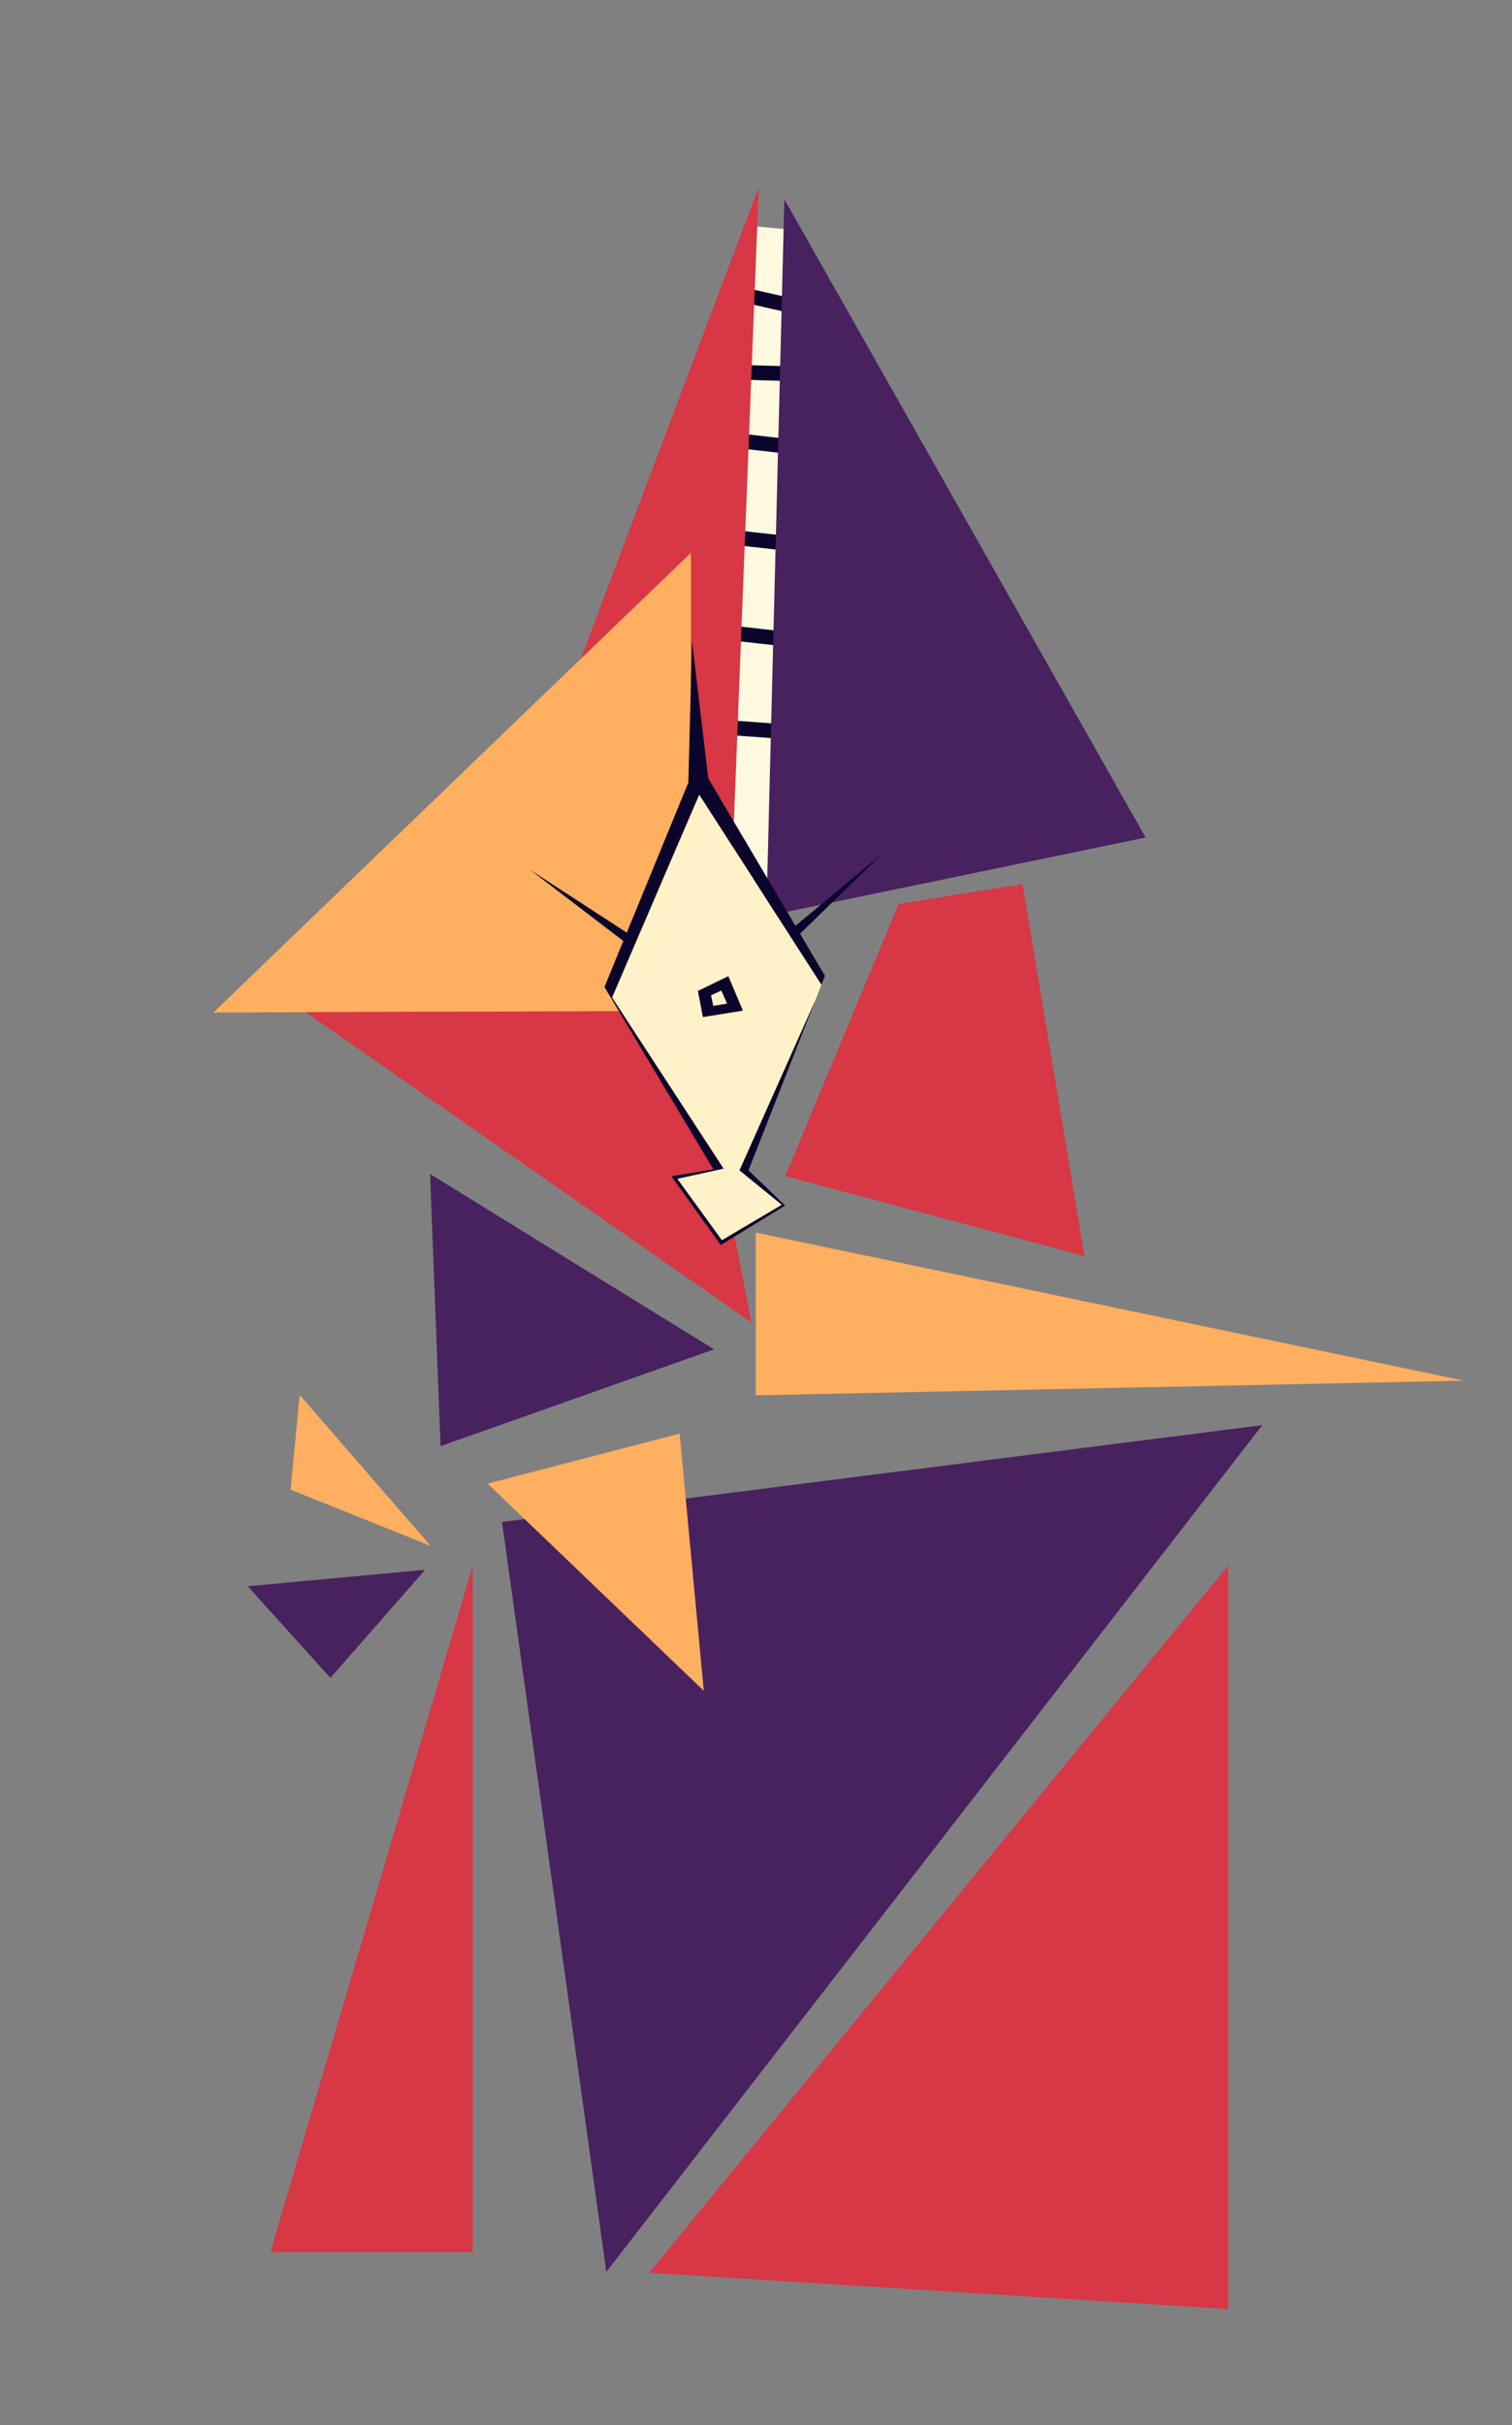
<svg viewBox="0 0 121 194" height="194px" width="121px" y="0px" x="0px" preserveAspectRatio="none" xmlns:xlink="http://www.w3.org/1999/xlink" version="1.1" xmlns="http://www.w3.org/2000/svg">
<rect x="0" y="0" width="121" height="194" fill="#808080" stroke="none"/>
<defs></defs>

<g id="all_of_it_2">
<g transform="matrix( 0.295, 0, 0, 0.295, 12.65,8.35)" id="all_of_it">
<g transform="matrix( 1, 0, 0, 1, 15,22.45)" id="Layer_1">
<g transform="matrix( 0.262, 0, 0, 0.262, 82.8,299.75)" id="Layer_1">
<g transform="matrix( 3.816, 0, 0, 3.816, -91.65,-122.7)" id="Layer_1">
<g>
<g>
<g>
<path d="M 0 0
L 2.85 73.8 77.05 47.55 0 0 Z" stroke="none" fill="#48215F"></path>
</g>
</g>
</g>
</g>
</g>

<g transform="matrix( 0.2, 0, 0, 0.2, 1.8,311.4)" id="Layer_1">
<g transform="matrix( 5.043, 0, 0, 5.043, 95.7,80.55)" id="Layer_1">
<g>
<g>
<g>
<path d="M 2.45 0
L 0 25.45 37.7 40.6 2.45 0 Z" stroke="none" fill="#FFAF60"></path>
</g>
</g>
</g>
</g>
</g>

<g transform="matrix( 1.466, 0, 0, 1.466, -131.55,230.15)" id="Layer_1">
<g transform="matrix( 0.678, 0, 0, 0.678, 96.1,98.75)" id="Layer_1">
<g>
<g>
<g>
<path d="M 0 4.5
L 22.55 29.5 48.4 0 0 4.5 Z" stroke="none" fill="#48215F"></path>
</g>
</g>
</g>
</g>
</g>

<g transform="matrix( 1, 0, 0, 1, 7,363.85)" id="Layer_1">
<g transform="matrix( 1, 0, 0, 1, 8.45,10)" id="Layer_1">
<g>
<g>
<g>
<path d="M 0 186.1
L 54.9 186.1 54.9 0 0 186.1 Z" stroke="none" fill="#D83745"></path>
</g>
</g>
</g>
</g>
</g>

<g transform="matrix( 1, 0, 0, 1, 78.3,335.7)" id="Layer_1">
<g id="Layer_1">
<g>
<g>
<g>
<path d="M 28.3 229.6
L 206.25 0 0 26.25 28.3 229.6 Z" stroke="none" fill="#48215F"></path>
</g>
</g>
</g>
</g>
</g>

<g transform="matrix( 1, 0, 0, 1, 118.25,373.75)" id="Layer_1">
<g id="Layer_1">
<g>
<g>
<g>
<path d="M 157.05 0
L 0 191.8 157.05 201.65 157.05 0 Z" stroke="none" fill="#D83745"></path>
</g>
</g>
</g>
</g>
</g>

<g transform="matrix( 0.565, 0, 0, 0.565, 292.65,198.45)" id="Layer_1">
<g transform="matrix( 1.777, 0, 0, 1.777, -257.55,150.5)" id="Layer_1">
<g>
<g>
<g>
<path d="M 0 0
L 0 43.95 191.35 40 0 0 Z" stroke="none" fill="#FFAF60"></path>
</g>
</g>
</g>
</g>
</g>

<g transform="matrix( 0.334, 0, 0, 0.334, 98.25,355.75)" id="Layer_1">
<g transform="matrix( 2.996, 0, 0, 2.996, -71.4,-53.15)" id="Layer_1">
<g>
<g>
<g>
<path d="M 52.05 0
L 0 13.55 58.6 69.7 52.05 0 Z" stroke="none" fill="#FFAF60"></path>
</g>
</g>
</g>
</g>
</g>

<g transform="matrix( 1, 0, 0, 1, 132.75,8.75)" id="Layer_16">
<g>
<g>
<g>
<path d="M 25.05 2.85
L 11.45 1.65 1.6 178.35 24.55 178.75
Q 28.002 91.227 25.05 2.85 Z" stroke="none" fill="#FFF9E0"></path>
</g>
</g>
</g>
</g>

<g transform="matrix( 1, 0, 0, 1, 132.75,8.75)" id="Layer_17">
<g>
<g>
<path d="M 5.15 41.3
L 27.4 41.95
M 4.8 59.45
L 27.95 62.1
M 2.2 85.55
L 30.75 88.7
M 0.25 137.3
L 28.95 139.4
M 3.4 111.65
L 26.05 114.2" fill="none" stroke-miterlimit="3" stroke-linecap="square" stroke-linejoin="miter" stroke-width="4" stroke="#0B042B"></path>
</g>
</g>

<g transform="matrix( 1, 0, 0, 1, 0,2.5)">
<g>
<path d="M 9.65 17.65
L 30.9 22.45" fill="none" stroke-miterlimit="3" stroke-linecap="square" stroke-linejoin="miter" stroke-width="4" stroke="#0B042B"></path>
</g>
</g>
</g>

<g transform="matrix( 1, 0, 0, 1, 150,3.3)" id="Layer_1">
<g>
<g>
<g>
<path d="M 4.9 0
L 0 194.35 102.9 173.05 4.9 0 Z" stroke="none" fill="#48215F"></path>
</g>
</g>
</g>
</g>

<g transform="matrix( 1, 0, 0, 1, 83.55,0)" id="Layer_1">
<g>
<g>
<g>
<path d="M 64.4 0
L 0 170.6 56.6 198.9 64.4 0 Z" stroke="none" fill="#D83745"></path>
</g>
</g>
</g>
</g>

<g transform="matrix( 1, 0, 0, 1, 155.15,189)" id="Layer_1">
<g>
<g>
<g>
<path d="M 64.35 0
L 30.75 5.35 0 79.15 81.15 100.85 64.35 0 Z" stroke="none" fill="#D83745"></path>
</g>
</g>
</g>
</g>

<g transform="matrix( 1, 0, 0, 1, 0,99.15)" id="Layer_1">
<g>
<g>
<g>
<path d="M 0 124.65
L 129.55 124.25 129.55 0 0 124.65 Z" stroke="none" fill="#FFAF60"></path>
</g>
</g>
</g>
</g>

<g transform="matrix( 1, 0, 0, 1, 25,223.4)" id="Layer_1">
<g>
<g>
<g>
<path d="M 120.95 84.45
L 104.55 0 0 0.3 120.95 84.45 Z" stroke="none" fill="#D83745"></path>
</g>
</g>
</g>
</g>
</g>

<g transform="matrix( 1, 0, 0, 1, 15,22.45)" id="Layer_6">
<g>
<g>
<g>
<path d="M 137.65 286.85
L 155.1 276.15 143.55 265.05 124.25 268.2 137.65 286.85
M 128.35 269.35
L 142.5 266.55 153 276.15 137.9 284.1 128.35 269.35 Z" stroke="none" fill="#0B042B"></path>
</g>
</g>
</g>
</g>

<g transform="matrix( 1, 0, 0, 1, 15,22.45)" id="eye_main">
<g>
<g>
<g>
<path d="M 108.15 219.75
L 141.1 270.3 163.3 220.5 164.95 216.25 131.8 164.7 108.15 219.75 Z" stroke="none" fill="#FFF2C9"></path>

<path d="M 129.85 123.15
L 128.85 161.45 112.15 202.15 86.05 185.2 111.2 204.4 106.1 216.9 141.45 276.05 163.3 220.5 141.1 270.3 108.15 219.75 131.8 164.7 164.95 216.25 165.9 213.85 159.15 202.45 181.2 180.95 157.9 200.3 134.25 160.3 129.85 123.15 Z" stroke="none" fill="#0B042B"></path>
</g>
</g>
</g>
</g>

<g transform="matrix( 1, 0, 0, 1, 15,22.45)" id="Layer_7">
<g>
<g>
<g>
<path d="M 141.35 265.5
L 125.85 268.9 137.95 285.55 154.2 275.95 141.35 265.5 Z" stroke="none" fill="#FFF2C9"></path>
</g>
</g>
</g>
</g>

<g transform="matrix( 1, 0, 0, 1, 15,22.45)" id="pupil">
<g>
<g>
<g>
<path d="M 143.65 223.3
L 139.7 213.95 131.45 217.95 132.8 225.05 143.65 223.3
M 135 219.15
L 137.8 217.85 139.35 221.4 135.6 222 135 219.15 Z" stroke="none" fill="#0B042B"></path>
</g>
</g>
</g>
</g>
</g>
</g>
</svg>
